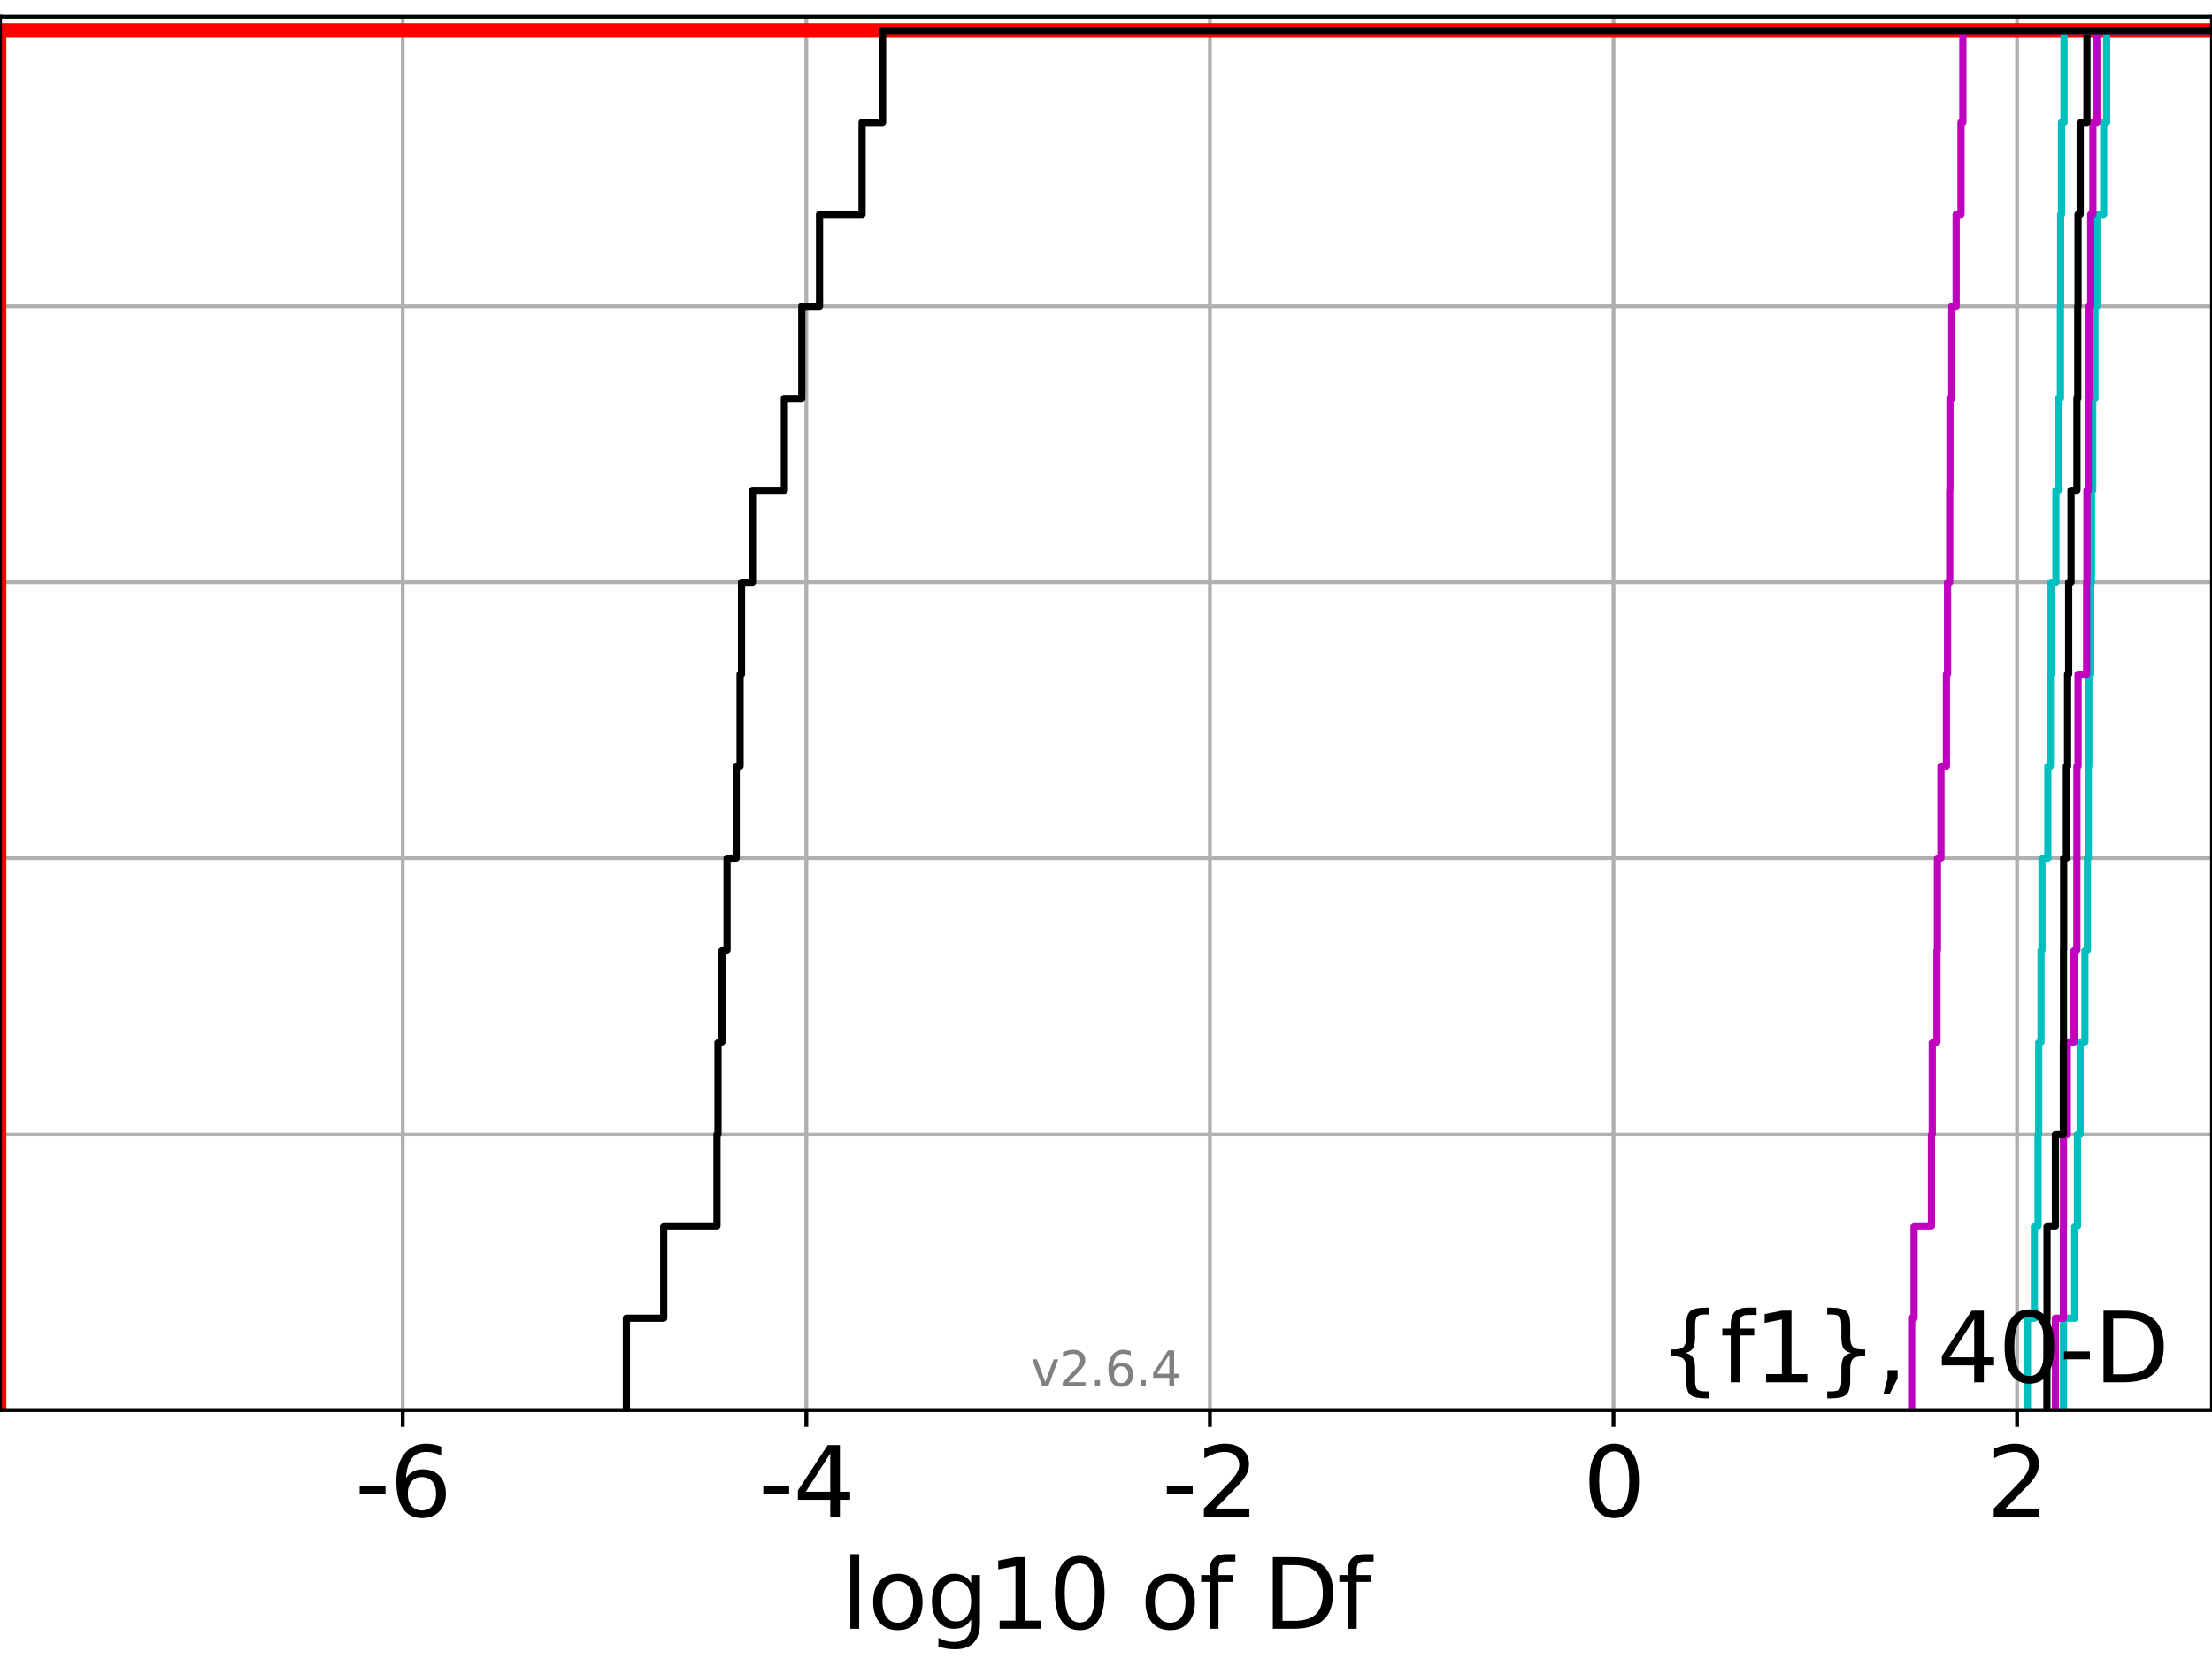 <?xml version="1.0" encoding="utf-8" standalone="no"?>
<!DOCTYPE svg PUBLIC "-//W3C//DTD SVG 1.1//EN"
  "http://www.w3.org/Graphics/SVG/1.1/DTD/svg11.dtd">
<svg xmlns:xlink="http://www.w3.org/1999/xlink" width="460.8pt" height="345.6pt" viewBox="0 0 460.8 345.6" xmlns="http://www.w3.org/2000/svg" version="1.1">
 <defs>
  <style type="text/css">*{stroke-linejoin: round; stroke-linecap: butt}</style>
 </defs>
 <g id="figure_1">
  <g id="patch_1">
   <path d="M 0 345.6 
L 460.8 345.6 
L 460.8 0 
L 0 0 
z
" style="fill: #ffffff"/>
  </g>
  <g id="axes_1">
   <g id="patch_2">
    <path d="M 0 293.76 
L 460.8 293.76 
L 460.8 3.456 
L 0 3.456 
z
" style="fill: #ffffff"/>
   </g>
   <g id="matplotlib.axis_1">
    <g id="xtick_1">
     <g id="line2d_1">
      <path d="M 83.894 293.76 
L 83.894 3.456 
" clip-path="url(#p29c04a32eb)" style="fill: none; stroke: #b0b0b0; stroke-width: 0.8; stroke-linecap: square"/>
     </g>
     <g id="line2d_2">
      <defs>
       <path id="mbf174b5e50" d="M 0 0 
L 0 3.5 
" style="stroke: #000000; stroke-width: 0.8"/>
      </defs>
      <g>
       <use xlink:href="#mbf174b5e50" x="83.894" y="293.76" style="stroke: #000000; stroke-width: 0.8"/>
      </g>
     </g>
     <g id="text_1">
      <!-- -6 -->
      <g transform="translate(73.924 315.957) scale(0.2 -0.2)">
       <defs>
        <path id="DejaVuSans-2d" d="M 313 2009 
L 1997 2009 
L 1997 1497 
L 313 1497 
L 313 2009 
z
" transform="scale(0.016)"/>
        <path id="DejaVuSans-36" d="M 2113 2584 
Q 1688 2584 1439 2293 
Q 1191 2003 1191 1497 
Q 1191 994 1439 701 
Q 1688 409 2113 409 
Q 2538 409 2786 701 
Q 3034 994 3034 1497 
Q 3034 2003 2786 2293 
Q 2538 2584 2113 2584 
z
M 3366 4563 
L 3366 3988 
Q 3128 4100 2886 4159 
Q 2644 4219 2406 4219 
Q 1781 4219 1451 3797 
Q 1122 3375 1075 2522 
Q 1259 2794 1537 2939 
Q 1816 3084 2150 3084 
Q 2853 3084 3261 2657 
Q 3669 2231 3669 1497 
Q 3669 778 3244 343 
Q 2819 -91 2113 -91 
Q 1303 -91 875 529 
Q 447 1150 447 2328 
Q 447 3434 972 4092 
Q 1497 4750 2381 4750 
Q 2619 4750 2861 4703 
Q 3103 4656 3366 4563 
z
" transform="scale(0.016)"/>
       </defs>
       <use xlink:href="#DejaVuSans-2d"/>
       <use xlink:href="#DejaVuSans-36" x="36.084"/>
      </g>
     </g>
    </g>
    <g id="xtick_2">
     <g id="line2d_3">
      <path d="M 167.97 293.76 
L 167.97 3.456 
" clip-path="url(#p29c04a32eb)" style="fill: none; stroke: #b0b0b0; stroke-width: 0.8; stroke-linecap: square"/>
     </g>
     <g id="line2d_4">
      <g>
       <use xlink:href="#mbf174b5e50" x="167.97" y="293.76" style="stroke: #000000; stroke-width: 0.8"/>
      </g>
     </g>
     <g id="text_2">
      <!-- -4 -->
      <g transform="translate(158 315.957) scale(0.2 -0.2)">
       <defs>
        <path id="DejaVuSans-34" d="M 2419 4116 
L 825 1625 
L 2419 1625 
L 2419 4116 
z
M 2253 4666 
L 3047 4666 
L 3047 1625 
L 3713 1625 
L 3713 1100 
L 3047 1100 
L 3047 0 
L 2419 0 
L 2419 1100 
L 313 1100 
L 313 1709 
L 2253 4666 
z
" transform="scale(0.016)"/>
       </defs>
       <use xlink:href="#DejaVuSans-2d"/>
       <use xlink:href="#DejaVuSans-34" x="36.084"/>
      </g>
     </g>
    </g>
    <g id="xtick_3">
     <g id="line2d_5">
      <path d="M 252.046 293.76 
L 252.046 3.456 
" clip-path="url(#p29c04a32eb)" style="fill: none; stroke: #b0b0b0; stroke-width: 0.8; stroke-linecap: square"/>
     </g>
     <g id="line2d_6">
      <g>
       <use xlink:href="#mbf174b5e50" x="252.046" y="293.76" style="stroke: #000000; stroke-width: 0.8"/>
      </g>
     </g>
     <g id="text_3">
      <!-- -2 -->
      <g transform="translate(242.076 315.957) scale(0.2 -0.2)">
       <defs>
        <path id="DejaVuSans-32" d="M 1228 531 
L 3431 531 
L 3431 0 
L 469 0 
L 469 531 
Q 828 903 1448 1529 
Q 2069 2156 2228 2338 
Q 2531 2678 2651 2914 
Q 2772 3150 2772 3378 
Q 2772 3750 2511 3984 
Q 2250 4219 1831 4219 
Q 1534 4219 1204 4116 
Q 875 4013 500 3803 
L 500 4441 
Q 881 4594 1212 4672 
Q 1544 4750 1819 4750 
Q 2544 4750 2975 4387 
Q 3406 4025 3406 3419 
Q 3406 3131 3298 2873 
Q 3191 2616 2906 2266 
Q 2828 2175 2409 1742 
Q 1991 1309 1228 531 
z
" transform="scale(0.016)"/>
       </defs>
       <use xlink:href="#DejaVuSans-2d"/>
       <use xlink:href="#DejaVuSans-32" x="36.084"/>
      </g>
     </g>
    </g>
    <g id="xtick_4">
     <g id="line2d_7">
      <path d="M 336.122 293.76 
L 336.122 3.456 
" clip-path="url(#p29c04a32eb)" style="fill: none; stroke: #b0b0b0; stroke-width: 0.8; stroke-linecap: square"/>
     </g>
     <g id="line2d_8">
      <g>
       <use xlink:href="#mbf174b5e50" x="336.122" y="293.76" style="stroke: #000000; stroke-width: 0.8"/>
      </g>
     </g>
     <g id="text_4">
      <!-- 0 -->
      <g transform="translate(329.76 315.957) scale(0.2 -0.2)">
       <defs>
        <path id="DejaVuSans-30" d="M 2034 4250 
Q 1547 4250 1301 3770 
Q 1056 3291 1056 2328 
Q 1056 1369 1301 889 
Q 1547 409 2034 409 
Q 2525 409 2770 889 
Q 3016 1369 3016 2328 
Q 3016 3291 2770 3770 
Q 2525 4250 2034 4250 
z
M 2034 4750 
Q 2819 4750 3233 4129 
Q 3647 3509 3647 2328 
Q 3647 1150 3233 529 
Q 2819 -91 2034 -91 
Q 1250 -91 836 529 
Q 422 1150 422 2328 
Q 422 3509 836 4129 
Q 1250 4750 2034 4750 
z
" transform="scale(0.016)"/>
       </defs>
       <use xlink:href="#DejaVuSans-30"/>
      </g>
     </g>
    </g>
    <g id="xtick_5">
     <g id="line2d_9">
      <path d="M 420.198 293.76 
L 420.198 3.456 
" clip-path="url(#p29c04a32eb)" style="fill: none; stroke: #b0b0b0; stroke-width: 0.8; stroke-linecap: square"/>
     </g>
     <g id="line2d_10">
      <g>
       <use xlink:href="#mbf174b5e50" x="420.198" y="293.76" style="stroke: #000000; stroke-width: 0.8"/>
      </g>
     </g>
     <g id="text_5">
      <!-- 2 -->
      <g transform="translate(413.836 315.957) scale(0.2 -0.2)">
       <use xlink:href="#DejaVuSans-32"/>
      </g>
     </g>
    </g>
    <g id="text_6">
     <!-- log10 of Df -->
     <g transform="translate(175.214 339.313) scale(0.2 -0.2)">
      <defs>
       <path id="DejaVuSans-6c" d="M 603 4863 
L 1178 4863 
L 1178 0 
L 603 0 
L 603 4863 
z
" transform="scale(0.016)"/>
       <path id="DejaVuSans-6f" d="M 1959 3097 
Q 1497 3097 1228 2736 
Q 959 2375 959 1747 
Q 959 1119 1226 758 
Q 1494 397 1959 397 
Q 2419 397 2687 759 
Q 2956 1122 2956 1747 
Q 2956 2369 2687 2733 
Q 2419 3097 1959 3097 
z
M 1959 3584 
Q 2709 3584 3137 3096 
Q 3566 2609 3566 1747 
Q 3566 888 3137 398 
Q 2709 -91 1959 -91 
Q 1206 -91 779 398 
Q 353 888 353 1747 
Q 353 2609 779 3096 
Q 1206 3584 1959 3584 
z
" transform="scale(0.016)"/>
       <path id="DejaVuSans-67" d="M 2906 1791 
Q 2906 2416 2648 2759 
Q 2391 3103 1925 3103 
Q 1463 3103 1205 2759 
Q 947 2416 947 1791 
Q 947 1169 1205 825 
Q 1463 481 1925 481 
Q 2391 481 2648 825 
Q 2906 1169 2906 1791 
z
M 3481 434 
Q 3481 -459 3084 -895 
Q 2688 -1331 1869 -1331 
Q 1566 -1331 1297 -1286 
Q 1028 -1241 775 -1147 
L 775 -588 
Q 1028 -725 1275 -790 
Q 1522 -856 1778 -856 
Q 2344 -856 2625 -561 
Q 2906 -266 2906 331 
L 2906 616 
Q 2728 306 2450 153 
Q 2172 0 1784 0 
Q 1141 0 747 490 
Q 353 981 353 1791 
Q 353 2603 747 3093 
Q 1141 3584 1784 3584 
Q 2172 3584 2450 3431 
Q 2728 3278 2906 2969 
L 2906 3500 
L 3481 3500 
L 3481 434 
z
" transform="scale(0.016)"/>
       <path id="DejaVuSans-31" d="M 794 531 
L 1825 531 
L 1825 4091 
L 703 3866 
L 703 4441 
L 1819 4666 
L 2450 4666 
L 2450 531 
L 3481 531 
L 3481 0 
L 794 0 
L 794 531 
z
" transform="scale(0.016)"/>
       <path id="DejaVuSans-20" transform="scale(0.016)"/>
       <path id="DejaVuSans-66" d="M 2375 4863 
L 2375 4384 
L 1825 4384 
Q 1516 4384 1395 4259 
Q 1275 4134 1275 3809 
L 1275 3500 
L 2222 3500 
L 2222 3053 
L 1275 3053 
L 1275 0 
L 697 0 
L 697 3053 
L 147 3053 
L 147 3500 
L 697 3500 
L 697 3744 
Q 697 4328 969 4595 
Q 1241 4863 1831 4863 
L 2375 4863 
z
" transform="scale(0.016)"/>
       <path id="DejaVuSans-44" d="M 1259 4147 
L 1259 519 
L 2022 519 
Q 2988 519 3436 956 
Q 3884 1394 3884 2338 
Q 3884 3275 3436 3711 
Q 2988 4147 2022 4147 
L 1259 4147 
z
M 628 4666 
L 1925 4666 
Q 3281 4666 3915 4102 
Q 4550 3538 4550 2338 
Q 4550 1131 3912 565 
Q 3275 0 1925 0 
L 628 0 
L 628 4666 
z
" transform="scale(0.016)"/>
      </defs>
      <use xlink:href="#DejaVuSans-6c"/>
      <use xlink:href="#DejaVuSans-6f" x="27.783"/>
      <use xlink:href="#DejaVuSans-67" x="88.965"/>
      <use xlink:href="#DejaVuSans-31" x="152.441"/>
      <use xlink:href="#DejaVuSans-30" x="216.064"/>
      <use xlink:href="#DejaVuSans-20" x="279.688"/>
      <use xlink:href="#DejaVuSans-6f" x="311.475"/>
      <use xlink:href="#DejaVuSans-66" x="372.656"/>
      <use xlink:href="#DejaVuSans-20" x="407.861"/>
      <use xlink:href="#DejaVuSans-44" x="439.648"/>
      <use xlink:href="#DejaVuSans-66" x="516.65"/>
     </g>
    </g>
   </g>
   <g id="matplotlib.axis_2">
    <g id="ytick_1">
     <g id="line2d_11">
      <path d="M 0 293.76 
L 460.8 293.76 
" clip-path="url(#p29c04a32eb)" style="fill: none; stroke: #b0b0b0; stroke-width: 0.8; stroke-linecap: square"/>
     </g>
     <g id="line2d_12">
      <defs>
       <path id="mf574ec2792" d="M 0 0 
L -3.5 0 
" style="stroke: #000000; stroke-width: 0.8"/>
      </defs>
      <g>
       <use xlink:href="#mf574ec2792" x="0" y="293.76" style="stroke: #000000; stroke-width: 0.8"/>
      </g>
     </g>
    </g>
    <g id="ytick_2">
     <g id="line2d_13">
      <path d="M 0 236.274 
L 460.8 236.274 
" clip-path="url(#p29c04a32eb)" style="fill: none; stroke: #b0b0b0; stroke-width: 0.8; stroke-linecap: square"/>
     </g>
     <g id="line2d_14">
      <g>
       <use xlink:href="#mf574ec2792" x="0" y="236.274" style="stroke: #000000; stroke-width: 0.8"/>
      </g>
     </g>
    </g>
    <g id="ytick_3">
     <g id="line2d_15">
      <path d="M 0 178.788 
L 460.8 178.788 
" clip-path="url(#p29c04a32eb)" style="fill: none; stroke: #b0b0b0; stroke-width: 0.8; stroke-linecap: square"/>
     </g>
     <g id="line2d_16">
      <g>
       <use xlink:href="#mf574ec2792" x="0" y="178.788" style="stroke: #000000; stroke-width: 0.8"/>
      </g>
     </g>
    </g>
    <g id="ytick_4">
     <g id="line2d_17">
      <path d="M 0 121.302 
L 460.8 121.302 
" clip-path="url(#p29c04a32eb)" style="fill: none; stroke: #b0b0b0; stroke-width: 0.8; stroke-linecap: square"/>
     </g>
     <g id="line2d_18">
      <g>
       <use xlink:href="#mf574ec2792" x="0" y="121.302" style="stroke: #000000; stroke-width: 0.8"/>
      </g>
     </g>
    </g>
    <g id="ytick_5">
     <g id="line2d_19">
      <path d="M 0 63.816 
L 460.8 63.816 
" clip-path="url(#p29c04a32eb)" style="fill: none; stroke: #b0b0b0; stroke-width: 0.8; stroke-linecap: square"/>
     </g>
     <g id="line2d_20">
      <g>
       <use xlink:href="#mf574ec2792" x="0" y="63.816" style="stroke: #000000; stroke-width: 0.8"/>
      </g>
     </g>
    </g>
    <g id="ytick_6">
     <g id="line2d_21">
      <path d="M 0 6.33 
L 460.8 6.33 
" clip-path="url(#p29c04a32eb)" style="fill: none; stroke: #b0b0b0; stroke-width: 0.8; stroke-linecap: square"/>
     </g>
     <g id="line2d_22">
      <g>
       <use xlink:href="#mf574ec2792" x="0" y="6.33" style="stroke: #000000; stroke-width: 0.8"/>
      </g>
     </g>
    </g>
   </g>
   <g id="line2d_23">
    <path d="M -0.182 293.76 
L -0.182 274.598 
L -0.182 274.598 
L -0.182 255.436 
L -0.182 255.436 
L -0.182 236.274 
L -0.182 236.274 
L -0.182 217.112 
L -0.182 217.112 
L -0.182 197.95 
L -0.182 197.95 
L -0.182 178.788 
L -0.182 178.788 
L -0.182 159.626 
L -0.182 159.626 
L -0.182 140.464 
L -0.182 140.464 
L -0.182 121.302 
L -0.182 121.302 
L -0.182 102.14 
L -0.182 102.14 
L -0.182 82.978 
L -0.182 82.978 
L -0.182 63.816 
L -0.182 63.816 
L -0.182 44.654 
L -0.182 44.654 
L -0.182 25.492 
L -0.182 25.492 
L -0.182 6.33 
L -0.182 6.33 
L -0.182 6.33 
L 460.8 6.33 
" clip-path="url(#p29c04a32eb)" style="fill: none; stroke: #ff0000; stroke-width: 3; stroke-linecap: square"/>
   </g>
   <g id="line2d_24">
    <path d="M 429.864 293.76 
L 429.864 274.598 
L 432.2 274.598 
L 432.2 255.436 
L 432.768 255.436 
L 432.768 236.274 
L 433.333 236.274 
L 433.333 217.112 
L 434.321 217.112 
L 434.321 197.95 
L 434.845 197.95 
L 434.845 178.788 
L 435.033 178.788 
L 435.033 159.626 
L 435.144 159.626 
L 435.144 140.464 
L 435.54 140.464 
L 435.54 121.302 
L 435.69 121.302 
L 435.69 102.14 
L 435.951 102.14 
L 435.951 82.978 
L 436.412 82.978 
L 436.412 63.816 
L 436.81 63.816 
L 436.81 44.654 
L 438.23 44.654 
L 438.23 25.492 
L 438.848 25.492 
L 438.848 6.33 
L 438.848 6.33 
L 438.848 6.33 
L 460.8 6.33 
" clip-path="url(#p29c04a32eb)" style="fill: none; stroke: #00bfbf; stroke-width: 1.5; stroke-linecap: square"/>
   </g>
   <g id="line2d_25">
    <path d="M 428.178 293.76 
L 428.178 274.598 
L 429.836 274.598 
L 429.836 255.436 
L 429.864 255.436 
L 429.864 236.274 
L 430.654 236.274 
L 430.654 217.112 
L 432.032 217.112 
L 432.032 197.95 
L 432.65 197.95 
L 432.65 178.788 
L 432.663 178.788 
L 432.663 159.626 
L 432.894 159.626 
L 432.894 140.464 
L 434.681 140.464 
L 434.681 121.302 
L 434.75 121.302 
L 434.75 102.14 
L 435.033 102.14 
L 435.033 82.978 
L 435.203 82.978 
L 435.203 63.816 
L 435.54 63.816 
L 435.54 44.654 
L 435.988 44.654 
L 435.988 25.492 
L 436.81 25.492 
L 436.81 6.33 
L 436.81 6.33 
L 436.81 6.33 
L 460.8 6.33 
" clip-path="url(#p29c04a32eb)" style="fill: none; stroke: #bf00bf; stroke-width: 1.5; stroke-linecap: square"/>
   </g>
   <g id="line2d_26">
    <path d="M 426.409 293.76 
L 426.409 274.598 
L 426.439 274.598 
L 426.439 255.436 
L 428.178 255.436 
L 428.178 236.274 
L 429.836 236.274 
L 429.836 217.112 
L 429.864 217.112 
L 429.864 197.95 
L 429.892 197.95 
L 429.892 178.788 
L 430.466 178.788 
L 430.466 159.626 
L 430.714 159.626 
L 430.714 140.464 
L 430.94 140.464 
L 430.94 121.302 
L 431.432 121.302 
L 431.432 102.14 
L 432.663 102.14 
L 432.663 82.978 
L 432.839 82.978 
L 432.839 63.816 
L 432.894 63.816 
L 432.894 44.654 
L 433.34 44.654 
L 433.34 25.492 
L 434.75 25.492 
L 434.75 6.33 
L 434.75 6.33 
L 434.75 6.33 
L 460.8 6.33 
" clip-path="url(#p29c04a32eb)" style="fill: none; stroke: #000000; stroke-width: 1.5; stroke-linecap: square"/>
   </g>
   <g id="line2d_27">
    <path d="M 422.349 293.76 
L 422.349 274.598 
L 423.799 274.598 
L 423.799 255.436 
L 424.566 255.436 
L 424.566 236.274 
L 424.701 236.274 
L 424.701 217.112 
L 425.183 217.112 
L 425.183 197.95 
L 425.384 197.95 
L 425.384 178.788 
L 426.597 178.788 
L 426.597 159.626 
L 427.129 159.626 
L 427.129 140.464 
L 427.275 140.464 
L 427.275 121.302 
L 428.281 121.302 
L 428.281 102.14 
L 428.807 102.14 
L 428.807 82.978 
L 429.223 82.978 
L 429.223 63.816 
L 429.271 63.816 
L 429.271 44.654 
L 429.452 44.654 
L 429.452 25.492 
L 429.97 25.492 
L 429.97 6.33 
L 429.97 6.33 
L 429.97 6.33 
L 460.8 6.33 
" clip-path="url(#p29c04a32eb)" style="fill: none; stroke: #00bfbf; stroke-width: 1.5; stroke-linecap: square"/>
   </g>
   <g id="line2d_28">
    <path d="M 398.231 293.76 
L 398.231 274.598 
L 398.734 274.598 
L 398.734 255.436 
L 402.362 255.436 
L 402.362 236.274 
L 402.529 236.274 
L 402.529 217.112 
L 403.502 217.112 
L 403.502 197.95 
L 403.604 197.95 
L 403.604 178.788 
L 404.335 178.788 
L 404.335 159.626 
L 405.476 159.626 
L 405.476 140.464 
L 405.712 140.464 
L 405.712 121.302 
L 406.159 121.302 
L 406.159 102.14 
L 406.21 102.14 
L 406.21 82.978 
L 406.597 82.978 
L 406.597 63.816 
L 407.501 63.816 
L 407.501 44.654 
L 408.514 44.654 
L 408.514 25.492 
L 408.905 25.492 
L 408.905 6.33 
L 408.905 6.33 
L 408.905 6.33 
L 460.8 6.33 
" clip-path="url(#p29c04a32eb)" style="fill: none; stroke: #bf00bf; stroke-width: 1.5; stroke-linecap: square"/>
   </g>
   <g id="line2d_29">
    <path d="M 130.493 293.76 
L 130.493 274.598 
L 138.263 274.598 
L 138.263 255.436 
L 149.358 255.436 
L 149.358 236.274 
L 149.571 236.274 
L 149.571 217.112 
L 150.387 217.112 
L 150.387 197.95 
L 151.458 197.95 
L 151.458 178.788 
L 153.362 178.788 
L 153.362 159.626 
L 154.172 159.626 
L 154.172 140.464 
L 154.468 140.464 
L 154.468 121.302 
L 156.754 121.302 
L 156.754 102.14 
L 163.397 102.14 
L 163.397 82.978 
L 167.03 82.978 
L 167.03 63.816 
L 170.721 63.816 
L 170.721 44.654 
L 179.585 44.654 
L 179.585 25.492 
L 183.856 25.492 
L 183.856 6.33 
L 183.856 6.33 
L 183.856 6.33 
L 460.8 6.33 
" clip-path="url(#p29c04a32eb)" style="fill: none; stroke: #000000; stroke-width: 1.5; stroke-linecap: square"/>
   </g>
   <g id="patch_3">
    <path d="M 0 293.76 
L 0 3.456 
" style="fill: none; stroke: #000000; stroke-width: 0.8; stroke-linejoin: miter; stroke-linecap: square"/>
   </g>
   <g id="patch_4">
    <path d="M 460.8 293.76 
L 460.8 3.456 
" style="fill: none; stroke: #000000; stroke-width: 0.8; stroke-linejoin: miter; stroke-linecap: square"/>
   </g>
   <g id="patch_5">
    <path d="M 0 293.76 
L 460.8 293.76 
" style="fill: none; stroke: #000000; stroke-width: 0.8; stroke-linejoin: miter; stroke-linecap: square"/>
   </g>
   <g id="patch_6">
    <path d="M 0 3.456 
L 460.8 3.456 
" style="fill: none; stroke: #000000; stroke-width: 0.8; stroke-linejoin: miter; stroke-linecap: square"/>
   </g>
   <g id="text_7">
    <!-- {f1}, 40-D -->
    <g transform="translate(345.59 287.954) scale(0.2 -0.2)">
     <defs>
      <path id="DejaVuSans-7b" d="M 3272 -594 
L 3272 -1044 
L 3078 -1044 
Q 2300 -1044 2036 -812 
Q 1772 -581 1772 109 
L 1772 856 
Q 1772 1328 1603 1509 
Q 1434 1691 991 1691 
L 800 1691 
L 800 2138 
L 991 2138 
Q 1438 2138 1605 2317 
Q 1772 2497 1772 2963 
L 1772 3713 
Q 1772 4403 2036 4633 
Q 2300 4863 3078 4863 
L 3272 4863 
L 3272 4416 
L 3059 4416 
Q 2619 4416 2484 4278 
Q 2350 4141 2350 3700 
L 2350 2925 
Q 2350 2434 2208 2212 
Q 2066 1991 1722 1913 
Q 2069 1828 2209 1606 
Q 2350 1384 2350 897 
L 2350 122 
Q 2350 -319 2484 -456 
Q 2619 -594 3059 -594 
L 3272 -594 
z
" transform="scale(0.016)"/>
      <path id="DejaVuSans-7d" d="M 800 -594 
L 1019 -594 
Q 1456 -594 1589 -459 
Q 1722 -325 1722 122 
L 1722 897 
Q 1722 1384 1862 1606 
Q 2003 1828 2350 1913 
Q 2003 1991 1862 2212 
Q 1722 2434 1722 2925 
L 1722 3700 
Q 1722 4144 1589 4280 
Q 1456 4416 1019 4416 
L 800 4416 
L 800 4863 
L 997 4863 
Q 1775 4863 2036 4633 
Q 2297 4403 2297 3713 
L 2297 2963 
Q 2297 2497 2465 2317 
Q 2634 2138 3078 2138 
L 3272 2138 
L 3272 1691 
L 3078 1691 
Q 2634 1691 2465 1509 
Q 2297 1328 2297 856 
L 2297 109 
Q 2297 -581 2036 -812 
Q 1775 -1044 997 -1044 
L 800 -1044 
L 800 -594 
z
" transform="scale(0.016)"/>
      <path id="DejaVuSans-2c" d="M 750 794 
L 1409 794 
L 1409 256 
L 897 -744 
L 494 -744 
L 750 256 
L 750 794 
z
" transform="scale(0.016)"/>
     </defs>
     <use xlink:href="#DejaVuSans-7b"/>
     <use xlink:href="#DejaVuSans-66" x="63.623"/>
     <use xlink:href="#DejaVuSans-31" x="98.828"/>
     <use xlink:href="#DejaVuSans-7d" x="162.451"/>
     <use xlink:href="#DejaVuSans-2c" x="226.074"/>
     <use xlink:href="#DejaVuSans-20" x="257.861"/>
     <use xlink:href="#DejaVuSans-34" x="289.648"/>
     <use xlink:href="#DejaVuSans-30" x="353.271"/>
     <use xlink:href="#DejaVuSans-2d" x="416.895"/>
     <use xlink:href="#DejaVuSans-44" x="452.979"/>
    </g>
   </g>
   <g id="text_8">
    <!-- v2.6.4 -->
    <g style="fill: #808080" transform="translate(214.719 288.777) scale(0.1 -0.1)">
     <defs>
      <path id="DejaVuSans-76" d="M 191 3500 
L 800 3500 
L 1894 563 
L 2988 3500 
L 3597 3500 
L 2284 0 
L 1503 0 
L 191 3500 
z
" transform="scale(0.016)"/>
      <path id="DejaVuSans-2e" d="M 684 794 
L 1344 794 
L 1344 0 
L 684 0 
L 684 794 
z
" transform="scale(0.016)"/>
     </defs>
     <use xlink:href="#DejaVuSans-76"/>
     <use xlink:href="#DejaVuSans-32" x="59.18"/>
     <use xlink:href="#DejaVuSans-2e" x="122.803"/>
     <use xlink:href="#DejaVuSans-36" x="154.59"/>
     <use xlink:href="#DejaVuSans-2e" x="218.213"/>
     <use xlink:href="#DejaVuSans-34" x="250"/>
    </g>
   </g>
  </g>
 </g>
 <defs>
  <clipPath id="p29c04a32eb">
   <rect x="0" y="3.456" width="460.8" height="290.304"/>
  </clipPath>
 </defs>
</svg>

